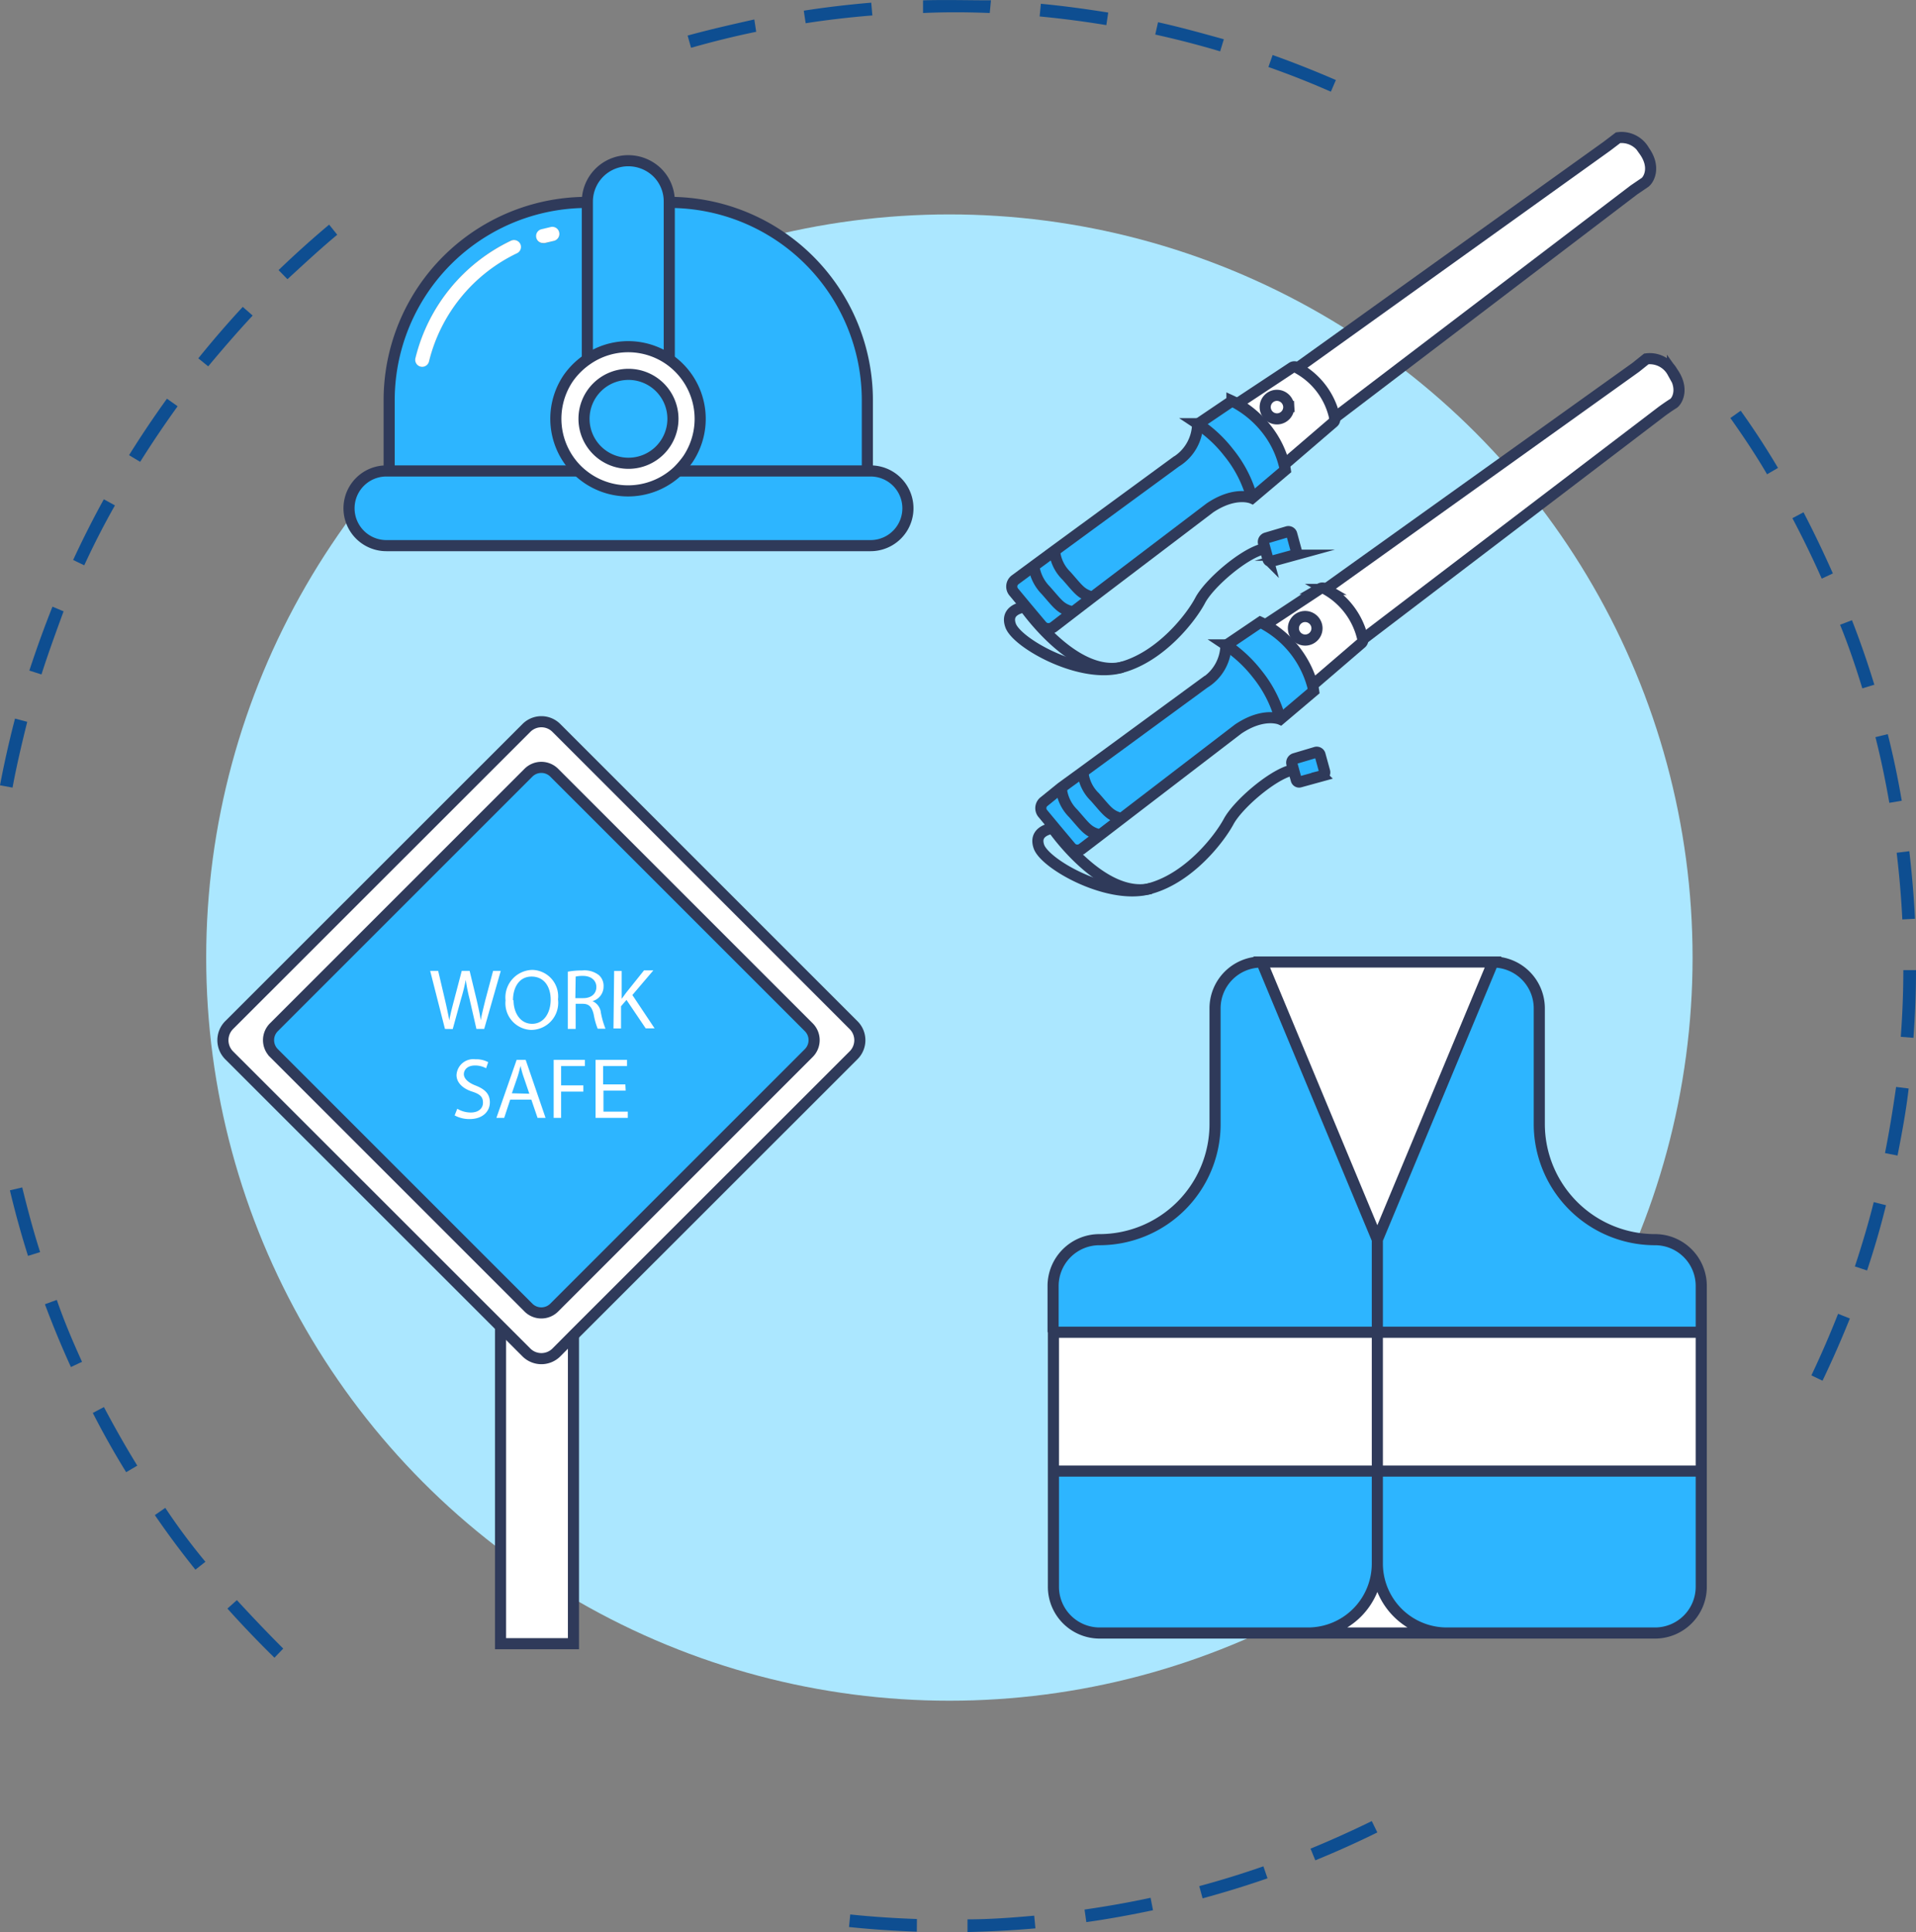 <svg xmlns="http://www.w3.org/2000/svg" id="Layer_1" data-name="Layer 1" viewBox="42.52 41.14 172.37 173.82"><rect x="42.52" y="41.14" width="172.37" height="173.82" fill="#808080" stroke="none"/><defs><style>.cls-3{fill:#fff}.cls-4{fill:#2db5ff}.cls-5{fill:none;stroke:#2f3a5a;stroke-miterlimit:10}</style></defs><path d="m206.48 165.36-1-.48c.86-1.82 1.67-3.68 2.4-5.54l1.06.42a93.09 93.09 0 0 1-2.46 5.6zm4-9.92-1.09-.36c.63-1.9 1.21-3.85 1.7-5.79l1.1.28c-.48 1.97-1.06 3.94-1.7 5.87zm2.74-10.34-1.12-.22c.39-1.95.72-4 1-5.95l1.13.14c-.23 2.01-.61 4.05-1 6.03zm1.43-10.59-1.13-.09c.15-2 .23-4 .23-6h1.14c0 2.01-.08 4.06-.23 6.09zM166.43 206c-1.82.9-3.7 1.74-5.58 2.51l-.43-1.05c1.85-.76 3.71-1.6 5.51-2.48zm48.37-82.2-1.14.06c-.1-2-.27-4-.51-6l1.14-.14c.23 2.01.41 4.06.51 6.09zm-58.25 86.33a89.61 89.61 0 0 1-5.84 1.8l-.3-1.1c1.94-.52 3.87-1.12 5.77-1.78zm57.06-96.95-1.12.19c-.35-2-.76-4-1.25-5.91l1.11-.27c.5 1.98.92 4 1.26 6zM146.25 213c-2 .42-4 .79-6 1.07l-.16-1.13c2-.29 4-.64 5.94-1.06zm64.9-110.26-1.09.33c-.59-1.93-1.24-3.85-2-5.72l1.07-.41a80.48 80.48 0 0 1 2.02 5.83zm-75.48 111.89c-2 .18-4.08.29-6.11.33v-1.14c2 0 4-.15 6-.33zm71.74-121.9-1 .47c-.81-1.83-1.7-3.66-2.64-5.44l1-.53c.92 1.77 1.82 3.65 2.64 5.5zM125 214.93c-2-.07-4.09-.21-6.1-.42l.11-1.13c2 .21 4 .34 6 .41zm77.49-131.7-1 .58c-1-1.72-2.14-3.42-3.3-5.06l.93-.66a71.81 71.81 0 0 1 3.35 5.14zm-40.24-33.84a77.12 77.12 0 0 0-5.62-2.22l.38-1.08c1.91.68 3.82 1.44 5.69 2.25zM68 189.46l-.79.82a92.591 92.591 0 0 1-4.23-4.42l.85-.76c1.37 1.49 2.77 2.96 4.17 4.36zm84.29-143.7c-1.91-.57-3.88-1.08-5.84-1.51l.25-1.11c2 .44 4 1 5.92 1.53zM61 181.65l-.9.71c-1.27-1.58-2.5-3.23-3.65-4.91l.94-.65a56.39 56.39 0 0 0 3.61 4.85zM142.05 43.4c-2-.33-4-.59-6-.78l.11-1.14c2 .19 4 .46 6.06.79zM54.87 173l-1 .59a75.083 75.083 0 0 1-3-5.33l1-.53c.95 1.8 1.95 3.56 3 5.27zm76.69-130.69c-2-.08-4-.09-6 0v-1.14c2-.06 4.09 0 6.11 0zM49.9 163.66l-1 .47c-.84-1.84-1.63-3.75-2.34-5.65l1.07-.39c.66 1.91 1.44 3.75 2.27 5.57zM121 42.53c-2 .16-4 .39-6 .7l-.17-1.13c2-.31 4.05-.55 6.07-.72zM46.13 153.79l-1.09.34c-.61-1.93-1.16-3.92-1.63-5.9l1.11-.26c.48 1.96 1 3.91 1.61 5.82zM110.55 44c-2 .41-3.92.89-5.86 1.44l-.31-1.1c2-.55 4-1 6-1.45zm-66.9 68-1.13-.21c.38-2 .83-4 1.35-6l1.1.29c-.5 2.02-.97 4-1.32 5.92zm29.21-49.74c-1.54 1.28-3 2.64-4.48 4l-.8-.82c1.47-1.41 3-2.79 4.55-4.09zm-26.61 39.56-1.09-.35c.63-1.93 1.33-3.86 2.08-5.75l1 .42c-.68 1.86-1.38 3.77-1.99 5.68zm19-32.29c-1.36 1.46-2.69 3-4 4.57l-.89-.72a88.5 88.5 0 0 1 4-4.63zM50.1 92l-1-.48c.85-1.84 1.78-3.68 2.76-5.46l1 .55c-.99 1.75-1.92 3.56-2.76 5.39zm8.4-14.31a95.109 95.109 0 0 0-3.37 5l-1-.6c1.07-1.72 2.22-3.43 3.41-5.08z" style="fill:#0e4e91"/><circle cx="127.93" cy="127.29" r="66.86" style="fill:#abe7ff"/><path class="cls-3" d="M119.31 133.37a1.91 1.91 0 0 1 0 2.71l-25.2 25.19-1.53 1.54a1.91 1.91 0 0 1-2.71 0l-2.32-2.32-24.42-24.41a1.93 1.93 0 0 1 0-2.71l26.74-26.73a1.9 1.9 0 0 1 2.71 0zm-4 2.51a1.64 1.64 0 0 0 0-2.32l-22.9-22.9a1.64 1.64 0 0 0-2.32 0l-22.9 22.9a1.64 1.64 0 0 0 0 2.32l22.9 22.9a1.64 1.64 0 0 0 2.32 0z"/><path class="cls-4" d="M115.28 133.56a1.64 1.64 0 0 1 0 2.32l-22.9 22.9a1.64 1.64 0 0 1-2.32 0l-22.9-22.9a1.64 1.64 0 0 1 0-2.32l22.9-22.9a1.64 1.64 0 0 1 2.32 0z"/><path class="cls-3" d="M94.11 161.27V189h-6.56v-28.51l2.32 2.32a1.91 1.91 0 0 0 2.71 0z"/><path class="cls-5" d="M94.11 161.27v27.75h-6.56v-28.53"/><path class="cls-5" d="m87.55 160.49-24.42-24.41a1.93 1.93 0 0 1 0-2.71l26.74-26.73a1.9 1.9 0 0 1 2.71 0l26.73 26.73a1.91 1.91 0 0 1 0 2.71l-25.2 25.19-1.53 1.54a1.91 1.91 0 0 1-2.71 0z"/><path class="cls-5" d="M115.28 133.56a1.64 1.64 0 0 1 0 2.32l-22.9 22.9a1.64 1.64 0 0 1-2.32 0l-22.9-22.9a1.64 1.64 0 0 1 0-2.32l22.9-22.9a1.64 1.64 0 0 1 2.32 0z"/><path class="cls-3" d="m82.55 133.71-1.33-5.22h.72l.62 2.64c.15.65.29 1.3.38 1.81.09-.52.25-1.14.43-1.82l.69-2.63h.71l.64 2.65c.14.62.28 1.24.36 1.79.1-.57.25-1.15.41-1.81l.7-2.63h.69l-1.49 5.22h-.7l-.62-2.71a16.42 16.42 0 0 1-.34-1.7A16.07 16.07 0 0 1 84 131l-.75 2.72zm10.17-2.66a2.44 2.44 0 0 1-2.42 2.75 2.4 2.4 0 0 1-2.3-2.65 2.48 2.48 0 0 1 2.42-2.75 2.38 2.38 0 0 1 2.3 2.65zm-4 .08c0 1.12.6 2.12 1.67 2.12s1.67-1 1.67-2.17-.59-2.08-1.72-2.08-1.67 1-1.67 2.13zm4.88-2.57a7 7 0 0 1 1.3-.11 2.11 2.11 0 0 1 1.51.43 1.29 1.29 0 0 1 .41 1 1.36 1.36 0 0 1-1 1.33 1.28 1.28 0 0 1 .76 1.05 7.78 7.78 0 0 0 .41 1.43h-.7a6.27 6.27 0 0 1-.35-1.24c-.16-.73-.44-1-1-1h-.63v2.26h-.71zm.68 2.38H95c.72 0 1.17-.4 1.17-1s-.48-1-1.2-1a2.77 2.77 0 0 0-.66.06zm3.49-2.45h.68V131l.41-.56 1.6-2h.84l-1.89 2.22 2 3h-.8l-1.73-2.56-.49.57v2h-.68zm-14.11 12.4a2.36 2.36 0 0 0 1.21.34c.69 0 1.1-.36 1.1-.89s-.28-.77-1-1-1.38-.74-1.38-1.48a1.51 1.51 0 0 1 1.69-1.42 2.31 2.31 0 0 1 1.16.26l-.19.55a2 2 0 0 0-1-.25c-.72 0-1 .43-1 .78s.32.73 1 1c.89.34 1.34.77 1.34 1.54s-.6 1.5-1.83 1.5a2.78 2.78 0 0 1-1.34-.33zm4.76-.82-.54 1.64h-.7l1.82-5.22h.81l1.79 5.22h-.72l-.56-1.64zm1.72-.53-.51-1.5c-.12-.34-.2-.65-.28-1-.08.31-.16.63-.26.95l-.52 1.51zm2.19-3.05h2.81v.56H93v1.74h2v.56h-2v2.36h-.67zm6.48 2.77h-2v1.89H99v.56h-2.9v-5.22h2.83v.56h-2.15v1.65h2z"/><path d="M66.11 122.69v-.24a1.89 1.89 0 0 1-.05.23zm.34-1.82c0 .19-.07.38-.1.57.03-.19.07-.38.1-.57z" style="fill:none"/><path class="cls-4" d="M123.16 84.48a3.36 3.36 0 0 1-2.32 5.75H77.28a3.36 3.36 0 0 1 0-6.72h17.29a7.23 7.23 0 0 0 .85.68 6.51 6.51 0 0 0 8.13-.68h17.29a3.36 3.36 0 0 1 2.32.97zm-2.57-7.35v6.38h-17a8.22 8.22 0 0 0 .89-1.05 6.51 6.51 0 0 0-1.71-9V59.35a17.81 17.81 0 0 1 17.82 17.78z"/><path class="cls-3" d="M102.73 73.46a6.51 6.51 0 0 1 1.71 9 8.22 8.22 0 0 1-.89 1.05 6.51 6.51 0 0 1-8.13.68 7.23 7.23 0 0 1-.85-.68 6.51 6.51 0 0 1-.89-8.34 6.74 6.74 0 0 1 1.7-1.71 6.48 6.48 0 0 1 7.31 0zm-3.67 9.36a4 4 0 1 0-4-4 4 4 0 0 0 4 4z"/><path class="cls-4" d="M102.73 59.35v14.11a6.48 6.48 0 0 0-7.31 0V59.24a3.68 3.68 0 0 1 3.69-3.64 3.74 3.74 0 0 1 2.61 1.07 3.65 3.65 0 0 1 1.07 2.57zm.36 19.44a4 4 0 1 1-4-4 4 4 0 0 1 4 4z"/><path class="cls-4" d="M95.36 59.35v14.11a6.74 6.74 0 0 0-1.7 1.71 6.51 6.51 0 0 0 .89 8.34h-17v-6.38a17.8 17.8 0 0 1 17.8-17.78zm-3 3.46a.64.64 0 0 0 .48-.75.63.63 0 0 0-.75-.48l-.87.21a.63.63 0 0 0-.44.77.61.61 0 0 0 .6.46.5.5 0 0 0 .17 0zM89 63.93a.63.63 0 0 0 .31-.84.64.64 0 0 0-.85-.29 15.89 15.89 0 0 0-8.56 10.53.63.63 0 1 0 1.22.31A14.67 14.67 0 0 1 89 63.93z"/><path class="cls-3" d="M92.83 62.06a.64.64 0 0 1-.48.75l-.81.19a.5.5 0 0 1-.17 0 .61.61 0 0 1-.6-.46.63.63 0 0 1 .44-.77l.87-.21a.63.63 0 0 1 .75.5zm-3.5 1.03a.63.63 0 0 1-.31.84 14.67 14.67 0 0 0-7.9 9.71.63.63 0 1 1-1.22-.31 15.89 15.89 0 0 1 8.58-10.53.64.64 0 0 1 .85.29z"/><path class="cls-5" d="M77.53 83.51h-.25a3.36 3.36 0 0 0 0 6.72h43.56a3.36 3.36 0 0 0 0-6.72h-.25M95.36 59.35a17.8 17.8 0 0 0-17.83 17.78v6.38h17m9.02 0h17v-6.38a17.81 17.81 0 0 0-17.83-17.78"/><path class="cls-5" d="M102.73 73.46V59.24a3.65 3.65 0 0 0-1.07-2.57 3.74 3.74 0 0 0-2.61-1.07 3.68 3.68 0 0 0-3.69 3.64v14.22"/><path class="cls-5" d="M95.38 73.46a6.48 6.48 0 0 1 7.31 0 6.51 6.51 0 0 1 1.71 9 8.22 8.22 0 0 1-.89 1.05 6.51 6.51 0 0 1-8.13.68 7.23 7.23 0 0 1-.85-.68 6.51 6.51 0 0 1-.89-8.34 6.74 6.74 0 0 1 1.74-1.71z"/><path class="cls-5" d="M99.06 82.82a4 4 0 1 0-4-4 4 4 0 0 0 4 4z"/><g id="Jacket-Construction"><path class="cls-4" d="M195.57 173.49v10.41a4.16 4.16 0 0 1-4.16 4.16h-18.73a6.25 6.25 0 0 1-6.25-6.25v-8.32z"/><path class="cls-3" d="M195.57 165.16v8.33h-29.14V161h29.14v4.16z"/><path class="cls-4" d="M195.57 156.83V161h-29.14v-8.33l10.41-25a4.17 4.17 0 0 1 4.16 4.17v10.41a10.41 10.41 0 0 0 10.42 10.4 4.16 4.16 0 0 1 4.15 4.18z"/><path class="cls-3" d="m176.84 127.69-10.41 24.98-10.4-24.98h20.81zm-4.16 60.37h-12.49a6.24 6.24 0 0 0 6.24-6.25 6.25 6.25 0 0 0 6.25 6.25z"/><path class="cls-4" d="M166.43 173.49v8.32a6.24 6.24 0 0 1-6.24 6.25h-18.74a4.16 4.16 0 0 1-4.16-4.16v-10.41z"/><path class="cls-3" d="M166.43 161v12.49h-29.14V161h29.14z"/><path class="cls-4" d="M166.43 152.67V161h-29.14v-4.17a4.17 4.17 0 0 1 4.16-4.16 10.4 10.4 0 0 0 10.41-10.4v-10.41a4.17 4.17 0 0 1 4.17-4.17z"/><path class="cls-5" d="M172.68 188.06h18.73a4.16 4.16 0 0 0 4.16-4.16v-10.41m-29.14 8.32v-8.32m-29.14 0v10.41a4.16 4.16 0 0 0 4.16 4.16h18.74M195.57 161v-4.17a4.16 4.16 0 0 0-4.15-4.16 10.41 10.41 0 0 1-10.42-10.4v-10.41a4.17 4.17 0 0 0-4.16-4.17M166.43 161v-8.33M156 127.69a4.17 4.17 0 0 0-4.17 4.17v10.41a10.4 10.4 0 0 1-10.41 10.4 4.17 4.17 0 0 0-4.16 4.16V161m39.58-33.31h-20.81l10.4 24.98 10.41-24.98zm-10.41 54.12a6.24 6.24 0 0 1-6.24 6.25h12.49a6.25 6.25 0 0 1-6.25-6.25zm0-20.81h-29.14v12.49h29.14m0 0h29.14V161h-29.14v12.49z"/></g><path class="cls-4" d="m158.91 91-2 .55a.26.26 0 0 1-.32-.19l-.4-1.45a.37.37 0 0 1 .26-.46l1.89-.56a.31.31 0 0 1 .39.22l.41 1.5a.33.33 0 0 1-.23.39zm2.78 19.55a.32.32 0 0 1-.23.39l-2 .55a.26.26 0 0 1-.32-.18l-.4-1.46a.38.38 0 0 1 .26-.46l1.88-.56a.31.31 0 0 1 .4.23z"/><path class="cls-3" d="M157.31 76.75a1.06 1.06 0 0 1 .19 2.12 1.06 1.06 0 1 1-.19-2.12zm1.58 21.06a1.06 1.06 0 1 1 1.16 1 1.07 1.07 0 0 1-1.16-1z"/><path class="cls-3" d="M158.46 77.71a1.06 1.06 0 0 0-2.12.19 1.06 1.06 0 1 0 2.12-.19zm-4.46-.36 4.76-3.15a.4.4 0 0 1 .42 0l.12.08a6.68 6.68 0 0 1 3.29 4.43.14.14 0 0 1 0 .06.37.37 0 0 1-.13.38l-4.4 3.78a8.56 8.56 0 0 0-1.53-3.14 9.14 9.14 0 0 0-2.62-2.31z"/><path class="cls-4" d="m138.8 117.33-1.41-1.68-1.12-1.35a.75.75 0 0 1 .13-1.1l1.6-1.2a3.65 3.65 0 0 0 1.07 2.24c1.09 1.23 1.3 1.64 2.33 1.92l-1.57 1.2a.76.76 0 0 1-1.03-.03z"/><path class="cls-4" d="M139.94 110.59a3.56 3.56 0 0 0 1.07 2.25c1.09 1.23 1.3 1.64 2.34 1.93l-1.93 1.48c-1-.28-1.24-.69-2.33-1.92a3.65 3.65 0 0 1-1.07-2.24zM139 96.24l-1.7 1.31a.78.78 0 0 1-1.05-.12l-1.41-1.68-1.12-1.35a.76.76 0 0 1 .13-1.1l1.68-1.24a3.81 3.81 0 0 0 1.07 2.18c1.09 1.23 1.3 1.64 2.34 1.92z"/><path class="cls-4" d="m140.8 94.86-1.8 1.38-.06-.08c-1-.28-1.25-.69-2.34-1.92a3.81 3.81 0 0 1-1.07-2.18l1.86-1.37a3.57 3.57 0 0 0 1.07 2.25c1.09 1.23 1.3 1.64 2.34 1.92zm.2 17.98a3.56 3.56 0 0 1-1.07-2.25l10.92-8a4.07 4.07 0 0 0 1.95-3.38 12 12 0 0 1 2.8 2.6 11.13 11.13 0 0 1 2.07 4s-1.5-.66-3.79.88l-10.54 8.08c-1.03-.29-1.24-.7-2.34-1.93z"/><path class="cls-4" d="M160.61 102.81a4.35 4.35 0 0 1 .09.46l-3 2.54a11.13 11.13 0 0 0-2.07-4 12 12 0 0 0-2.8-2.6l3.09-2.09a4.86 4.86 0 0 1 .54.29 9 9 0 0 1 4.17 5.44zm-2.46-19.44-3 2.54a11.06 11.06 0 0 0-2.07-4 11.74 11.74 0 0 0-2.8-2.6l3.09-2.09a5.45 5.45 0 0 1 .55.29 9.14 9.14 0 0 1 2.62 2.31 8.56 8.56 0 0 1 1.53 3.14 3.44 3.44 0 0 1 .08.41z"/><path class="cls-3" d="M159.85 96.65a1.06 1.06 0 1 0 1.16 1 1.07 1.07 0 0 0-1.16-1zm-3.34.6 4.77-3.15a.42.42 0 0 1 .42 0l.12.07a6.81 6.81 0 0 1 3.3 4.45v.05a.39.39 0 0 1-.12.33l-4.39 3.77a9 9 0 0 0-4.17-5.44z"/><path class="cls-4" d="M138.46 92.94a3.57 3.57 0 0 1-1.07-2.25l10.92-8a4.07 4.07 0 0 0 1.95-3.38 11.74 11.74 0 0 1 2.8 2.6 11.06 11.06 0 0 1 2.07 4s-1.5-.66-3.78.87l-10.55 8.08c-1.04-.28-1.25-.69-2.34-1.92z"/><path class="cls-3" d="M193 74.61c1.05 1.5.38 2.62.07 2.84s-1 .68-1 .68l-26.84 20.44h-.11a6.81 6.81 0 0 0-3.3-4.45v-.05l27.8-19.91.95-.76a2.33 2.33 0 0 1 2.43 1.21zm-2.6-19.9c1 1.5.38 2.62.07 2.84l-1 .68-26.79 20.43h-.12a6.68 6.68 0 0 0-3.29-4.43v-.06l27.83-19.88 1-.76a2.33 2.33 0 0 1 2.3 1.18z"/><path class="cls-5" d="m165.23 98.57 26.82-20.44s.65-.47 1-.68 1-1.34-.07-2.84a2.33 2.33 0 0 0-2.35-1.18l-.95.76-27.83 19.91m-1.24 8.71h-.01"/><path class="cls-5" d="m156.51 97.25 4.77-3.15a.42.42 0 0 1 .42 0l.12.07a6.81 6.81 0 0 1 3.3 4.45v.05a.39.39 0 0 1-.12.33l-4.39 3.77"/><path class="cls-5" d="m139.94 110.59 10.92-8a4.07 4.07 0 0 0 1.95-3.38l3.09-2.09a4.86 4.86 0 0 1 .54.29 9 9 0 0 1 4.17 5.44 4.35 4.35 0 0 1 .09.46l-3 2.54s-1.5-.66-3.79.88l-10.54 8.08-1.93 1.48-1.57 1.2a.76.76 0 0 1-1-.12l-1.41-1.68-1.12-1.35a.75.75 0 0 1 .13-1.1L138 112z"/><path class="cls-5" d="M139.94 110.59a3.56 3.56 0 0 0 1.07 2.25c1.09 1.23 1.3 1.64 2.34 1.93m-5.35-2.69a3.65 3.65 0 0 0 1.07 2.24c1.09 1.23 1.3 1.64 2.33 1.92m11.41-17.08a12 12 0 0 1 2.8 2.6 11.13 11.13 0 0 1 2.07 4"/><path class="cls-5" d="M137.39 115.65h-.15c-.44.07-1.71.38-1.25 1.67.56 1.55 6 4.64 9.67 3.84l.39-.1c3.5-1 6.17-4.46 7-6s3.88-4.17 5.64-4.62m.05-.59.4 1.46a.26.26 0 0 0 .32.18l2-.55a.32.32 0 0 0 .23-.39l-.41-1.49a.31.31 0 0 0-.4-.23l-1.88.56a.38.38 0 0 0-.26.46z"/><path class="cls-5" d="M137.24 115.67s4.45 6.44 8.81 5.41h.09M161 97.61a1.06 1.06 0 1 1-1.16-1 1.07 1.07 0 0 1 1.16 1zm1.68-18.95 26.83-20.43 1-.68c.31-.22 1-1.34-.07-2.84a2.33 2.33 0 0 0-2.35-1.18l-1 .76-27.78 19.91"/><path class="cls-5" d="m154 77.35 4.76-3.15a.4.4 0 0 1 .42 0l.12.08a6.68 6.68 0 0 1 3.29 4.43.14.14 0 0 1 0 .06.37.37 0 0 1-.13.38l-4.4 3.78"/><path class="cls-5" d="m137.39 90.69 10.92-8a4.07 4.07 0 0 0 1.95-3.38l3.09-2.09a5.45 5.45 0 0 1 .55.29 9.14 9.14 0 0 1 2.62 2.31 8.56 8.56 0 0 1 1.53 3.14 3.44 3.44 0 0 1 .1.46l-3 2.54s-1.5-.66-3.78.87l-10.57 8.03-1.8 1.38-1.7 1.31a.78.78 0 0 1-1.05-.12l-1.41-1.68-1.12-1.35a.76.76 0 0 1 .13-1.1l1.68-1.24z"/><path class="cls-5" d="M137.39 90.69a3.57 3.57 0 0 0 1.07 2.25c1.09 1.23 1.3 1.64 2.34 1.92M135.53 92v.07a3.81 3.81 0 0 0 1.07 2.18c1.09 1.23 1.3 1.64 2.34 1.92m11.32-16.91a11.74 11.74 0 0 1 2.8 2.6 11.06 11.06 0 0 1 2.07 4"/><path class="cls-5" d="M134.84 95.75h-.14c-.44.06-1.73.37-1.26 1.67.56 1.55 6 4.64 9.67 3.84l.38-.1c3.51-1 6.19-4.46 7-6s3.88-4.18 5.64-4.62m.06-.54.4 1.45a.26.26 0 0 0 .32.19l2-.55a.33.33 0 0 0 .23-.39l-.41-1.5a.31.31 0 0 0-.39-.22l-1.89.56a.37.37 0 0 0-.26.46z"/><path class="cls-5" d="M134.7 95.76c.23.31 4.55 6.39 8.79 5.41h.1m14.87-23.46a1.06 1.06 0 1 1-1.15-1 1.07 1.07 0 0 1 1.15 1z"/></svg>
